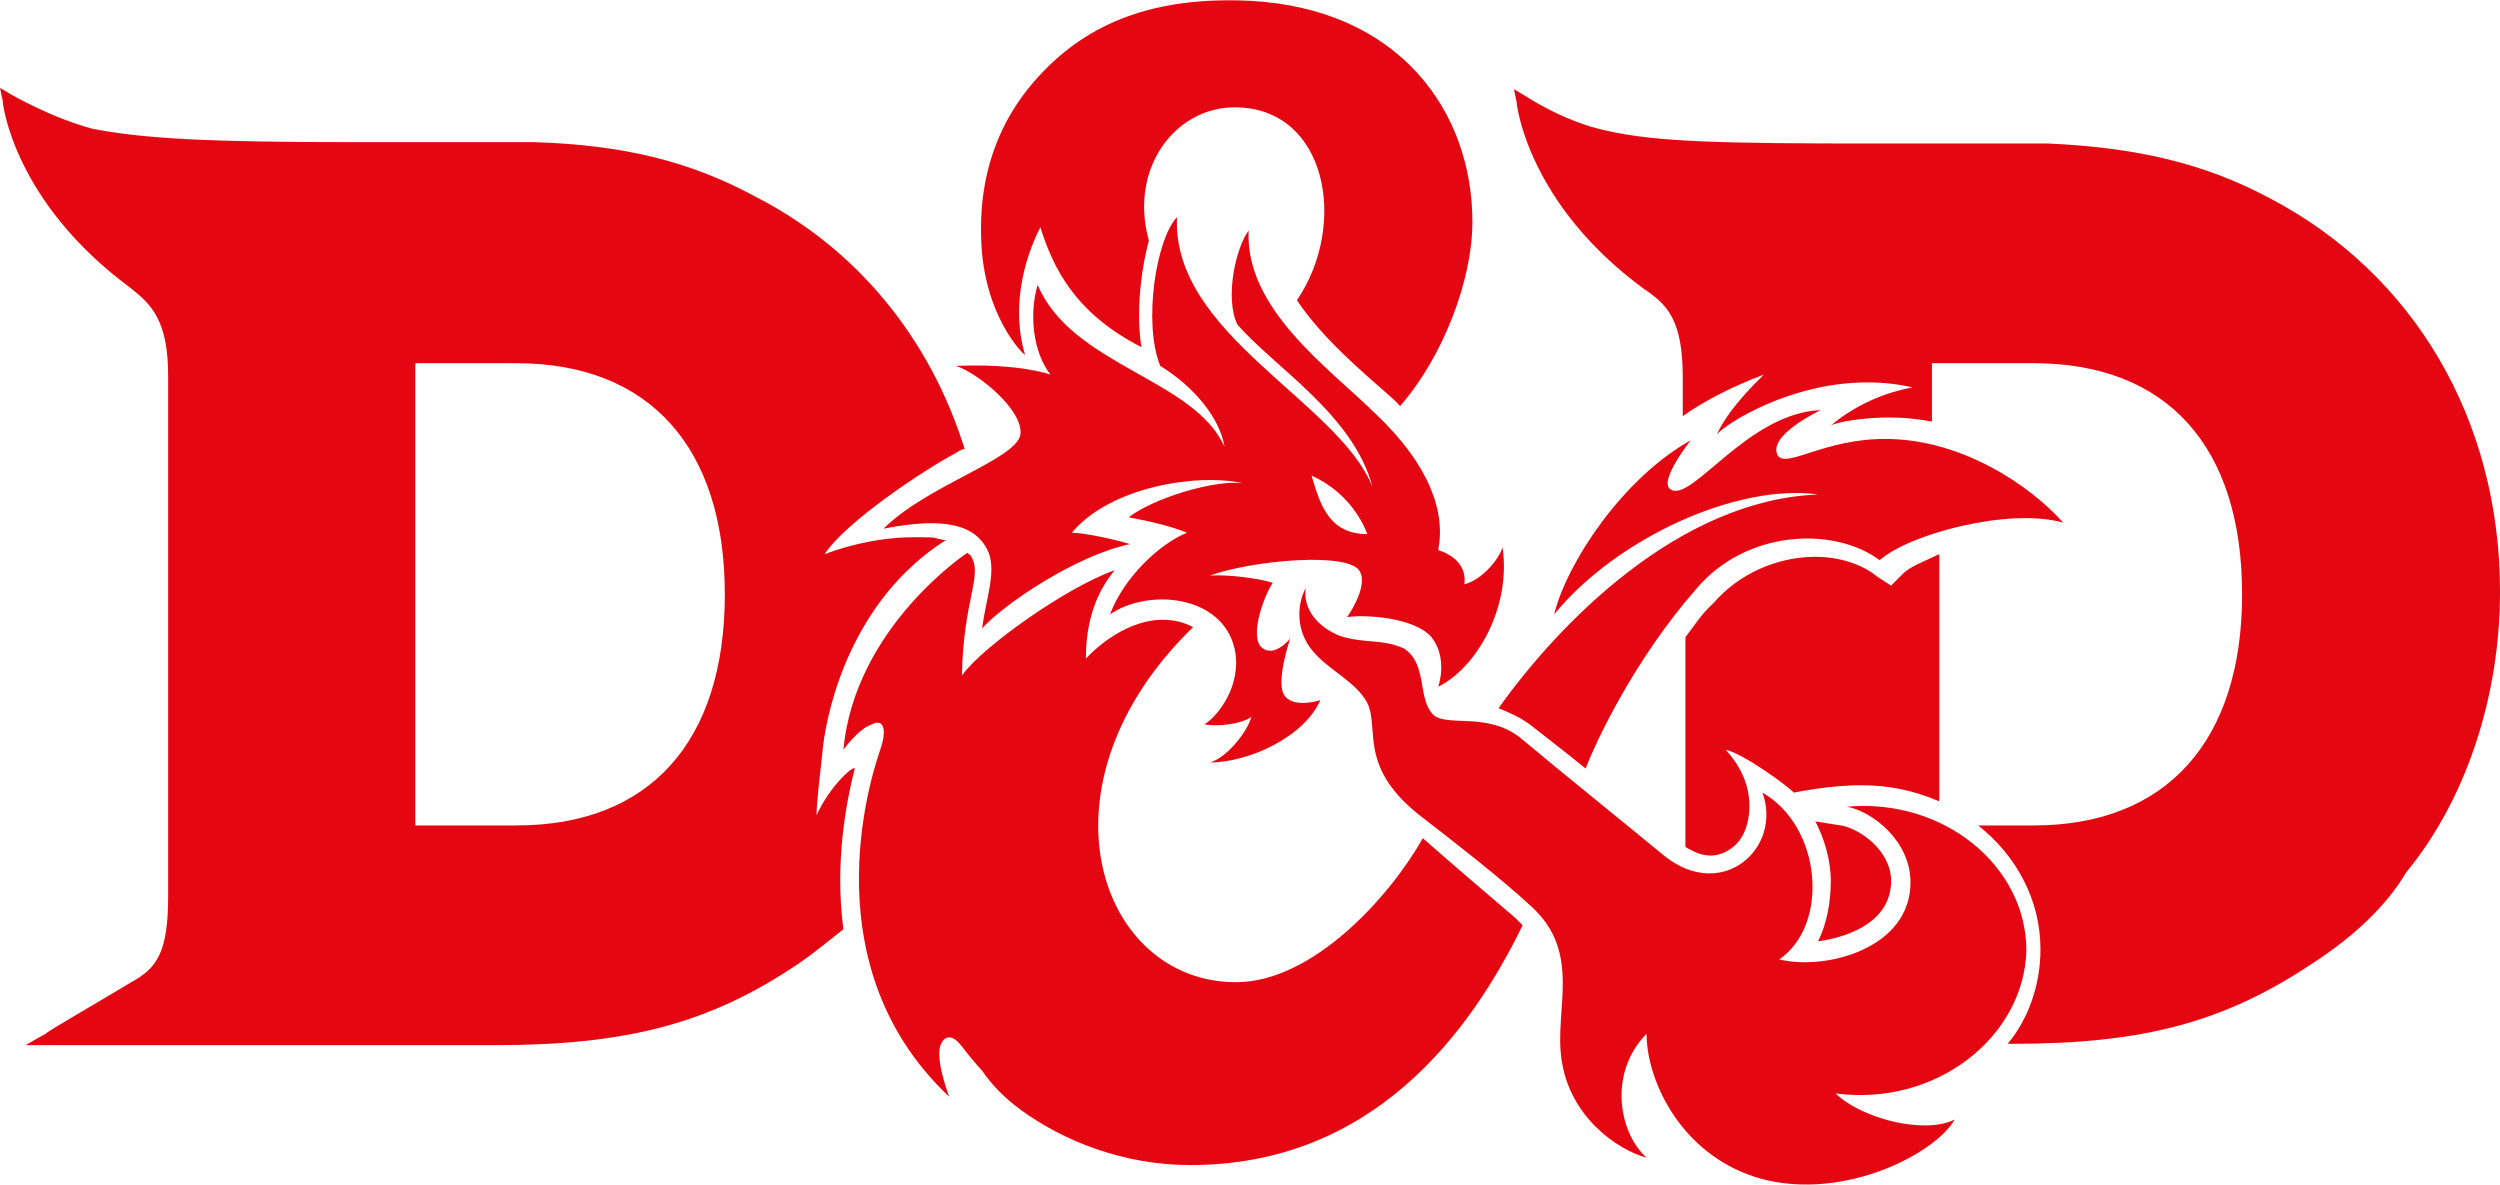 <?xml version="1.0" encoding="UTF-8"?>
<!DOCTYPE svg PUBLIC "-//W3C//DTD SVG 1.1//EN" "http://www.w3.org/Graphics/SVG/1.1/DTD/svg11.dtd">
<!-- Creator: CorelDRAW X7 -->
<svg xmlns="http://www.w3.org/2000/svg" xml:space="preserve" width="2.448in" height="1.16in" version="1.1" style="shape-rendering:geometricPrecision; text-rendering:geometricPrecision; image-rendering:optimizeQuality; fill-rule:evenodd; clip-rule:evenodd"
viewBox="0 0 3732 1768"
 xmlns:xlink="http://www.w3.org/1999/xlink">
 <defs>
  <style type="text/css">
   <![CDATA[
    .fil0 {fill:#E40712}
   ]]>
  </style>
 </defs>
 <g id="Layer_x0020_1">
  <path class="fil0" d="M1219 1217c0,-19 4,-51 10,-106 7,-56 43,-216 183,-305 -6,0 -17,-4 -23,-4 -19,0 -77,-5 -158,25 32,-49 152,-128 196,-151 5,-4 11,-6 13,-6 -51,-164 -160,-299 -313,-377 -96,-52 -196,-77 -330,-81l0 0 -269 0c-215,0 -313,-5 -390,-20 -63,-17 -121,-51 -121,-51l-17 -10 4 19c0,6 17,151 190,279 32,25 57,49 57,132l0 777c0,84 -17,107 -55,128 -43,26 -128,75 -128,77l-30 17 701 0c196,0 320,-32 452,-121 25,-17 49,-37 68,-52 -13,-100 4,-189 17,-240 -2,-5 -38,27 -57,70zm-448 15l-151 0 0 -690 151 0c198,0 311,125 311,345 0,221 -113,345 -311,345zm1943 173c13,-26 19,-58 19,-90 0,-32 -10,-64 -23,-89l38 6c26,4 75,36 75,83 0,58 -58,83 -109,90zm741 31c-134,90 -255,122 -451,122l-7 0c32,-38 49,-90 49,-141 0,-74 -36,-140 -93,-185l83 0c198,0 311,-126 311,-345 0,-222 -113,-345 -311,-345l-152 0 0 87c-23,-4 -42,-6 -64,-6 -36,0 -76,6 -87,12 43,-36 90,-51 122,-57 -141,-32 -273,49 -292,70 17,-36 49,-68 70,-89 -45,17 -87,38 -121,62l0 -58c0,-87 -24,-109 -58,-132 -172,-126 -190,-273 -190,-279l-4 -19 17 10c0,0 58,39 122,52 74,17 177,19 390,19l268 0 0 0c134,6 234,30 330,81 217,113 345,332 345,588 0,157 -51,311 -140,419 -30,51 -79,96 -137,134zm-677 -264c-49,0 -100,11 -100,11 -11,-11 -75,-58 -102,-64 51,55 36,113 23,132 -11,17 -30,26 -45,26 -13,0 -25,-5 -38,-13l0 -313c13,-17 25,-36 42,-51 37,-43 94,-69 152,-69 36,0 70,11 93,30l20 13 17 -17c10,-11 32,-19 55,-30l0 369c-40,-17 -77,-24 -117,-24zm-64 -434c-119,-17 -300,64 -394,179 19,-77 102,-203 204,-260 0,0 -51,64 -29,74 32,17 115,-115 223,-119 0,0 -81,38 -64,68 13,19 69,-25 160,-25 115,0 217,70 266,125 -81,-23 -230,17 -274,56 -69,-51 -199,-45 -273,42 -94,107 -151,230 -166,269 -32,-26 -62,-49 -81,-64 -17,-13 -32,-19 -49,-26 89,-125 268,-311 477,-319zm-1248 -360c-13,-152 57,-235 89,-269 70,-74 166,-115 311,-108 224,12 332,166 332,330 0,87 -44,202 -108,275 -4,-5 -11,-11 -13,-13 -43,-38 -102,-87 -141,-145 77,-113 45,-288 -93,-288 -88,0 -158,90 -128,199 -13,49 -19,112 -11,159 -100,-51 -132,-119 -151,-179 -26,51 -43,122 -23,190 4,6 -54,-45 -64,-151zm57 272c-10,37 -140,75 -204,139 96,-19 140,-4 157,36 11,30 -4,68 -10,113 32,-36 140,-109 221,-126 -19,-6 -68,-17 -87,-17 57,-68 185,-89 255,-74 -44,-5 -134,23 -170,51 32,6 62,13 87,23 -42,17 -95,68 -115,122 56,-39 167,-30 186,51 12,55 -26,102 -45,113 17,4 55,0 70,-11 -6,23 -38,62 -62,68 58,0 141,-38 165,-93 0,0 -37,12 -52,-5 -17,-17 7,-87 7,-87 0,0 -24,30 -43,13 -19,-19 7,-83 17,-96 -19,-7 -70,-13 -94,-11 64,-23 209,-36 224,-6 13,23 -19,68 -19,68 26,-4 100,0 126,30 25,32 10,74 10,74 58,-29 109,-119 96,-208 -6,19 -32,49 -57,55 4,-30 -20,-45 -39,-51 11,-56 -12,-126 -93,-203 -69,-68 -196,-157 -190,-274 -19,25 -36,100 -17,140 55,64 173,134 202,243 -51,-128 -300,-228 -292,-403 -31,32 -51,158 -25,222 49,30 89,77 96,121 -45,-102 -228,-121 -279,-242 -13,44 -7,100 19,134 0,0 -45,-17 -141,-13 34,11 103,68 96,104zm518 147c-56,0 -70,-42 -83,-87 64,28 83,87 83,87zm699 835c38,37 132,62 178,39 -29,51 -164,121 -287,89 -119,-32 -173,-145 -173,-217 -57,58 -42,147 0,185 -44,-12 -115,-61 -127,-147 -11,-74 31,-159 -45,-228 -45,-42 -120,-100 -164,-134 -96,-74 -62,-132 -81,-170 -17,-32 -58,-49 -81,-77 -26,-30 -24,-70 -11,-94 -4,32 19,58 51,71 37,12 64,4 96,19 36,23 19,77 45,100 23,17 83,-6 132,36 51,43 164,134 211,173 87,70 177,-11 147,-94 89,51 100,198 25,249 71,17 196,-17 196,-115 0,-62 -57,-106 -95,-113 144,-13 268,88 268,215 -4,130 -136,233 -285,213zm-478 -262c5,5 7,7 11,11 -77,158 -222,358 -496,358 -100,0 -190,-36 -254,-83 -23,-17 -42,-36 -57,-58l0 0 0 0c-11,-12 -20,-23 -30,-36 -13,-17 -24,-17 -30,-6 -13,19 11,81 11,81 -218,-205 -107,-505 -103,-518 13,-38 0,-45 -12,-38 -20,6 -43,38 -43,38 17,-183 185,-294 185,-294l5 4c19,30 -11,64 -13,179 32,-44 157,-132 228,-157 -24,29 -43,70 -43,132 0,0 51,-58 115,-58 17,0 32,4 45,11 -243,236 -141,530 64,530 115,0 230,-128 279,-215 36,32 96,83 138,119z"/>
 </g>
</svg>
